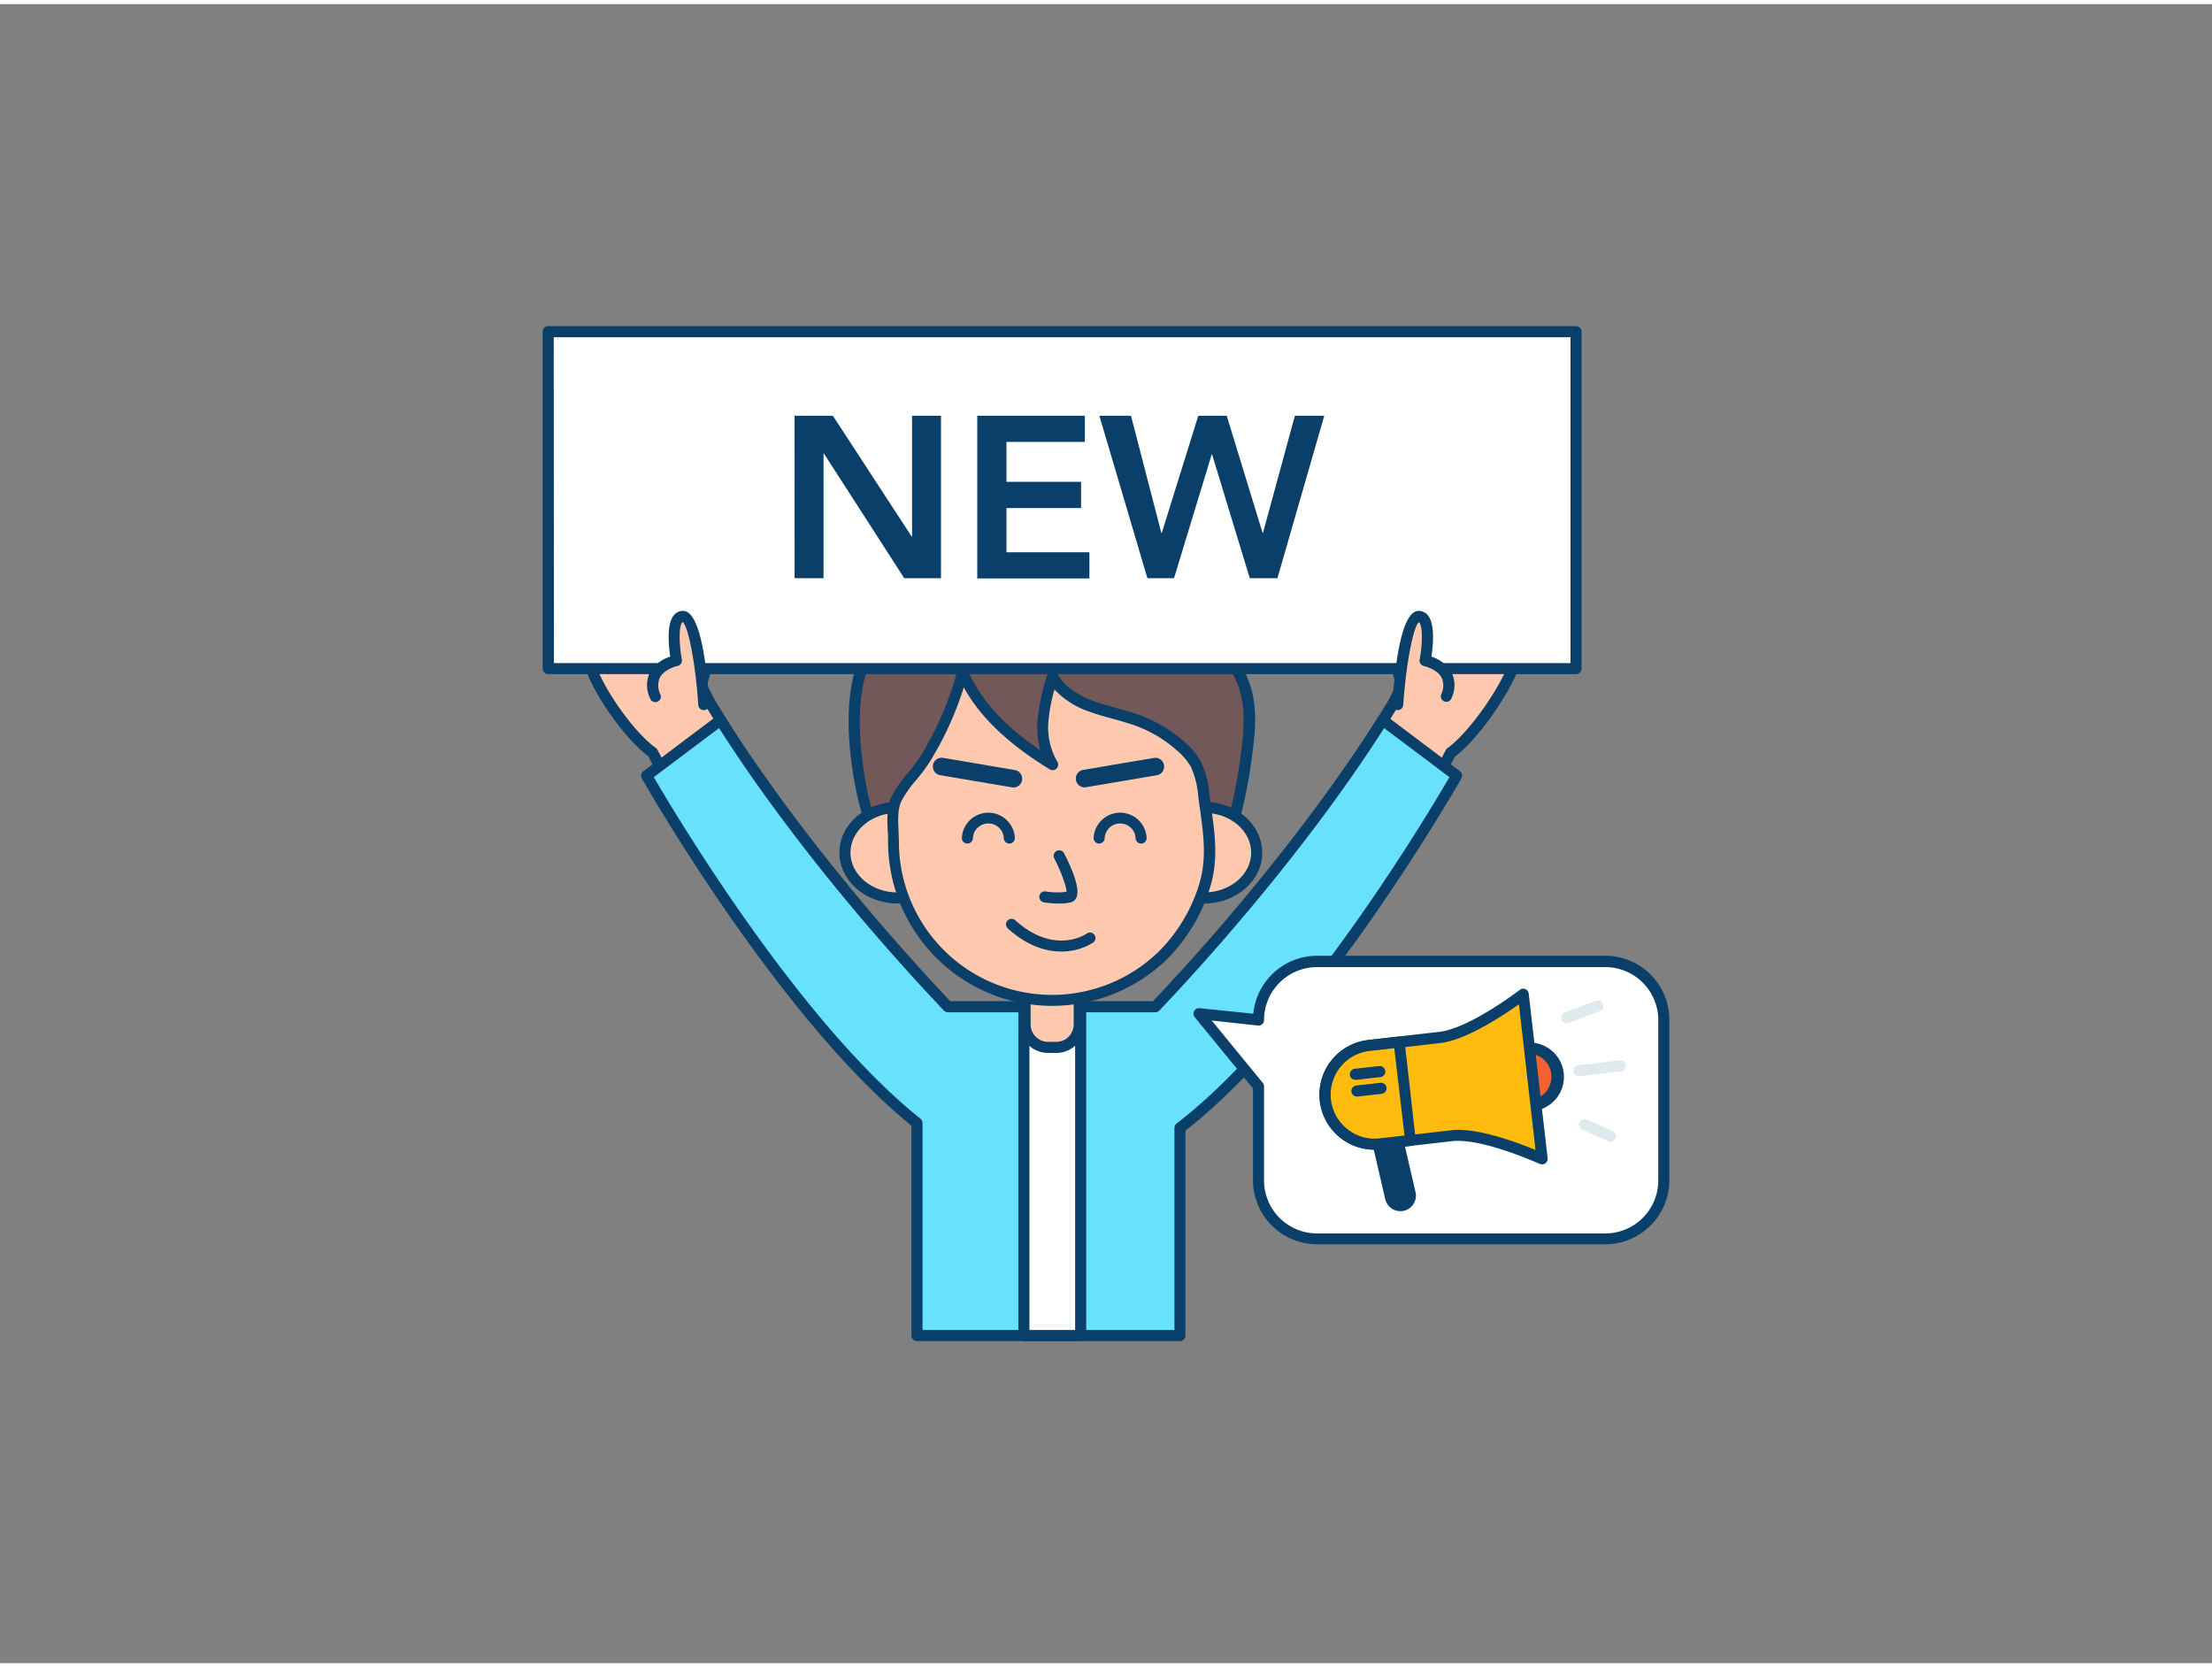<svg xmlns="http://www.w3.org/2000/svg" viewBox="0 0 400 300" width="406" height="306" class="illustration styles_illustrationTablet__1DWOa"><rect x="0" y="0" width="400" height="300" fill="#808080" stroke="none"/><g id="_531_new_campaign_outline" data-name="#531_new_campaign_outline"><path d="M252,126.31l1.63-3.22s-1.7-3.53-.33-5.85,2.76-5.31,4.37-4.48,2.31,1.16,2.31,1.16a2.84,2.84,0,0,1,2.34-2.08c1.81-.11,12.27,4.52,11.95,6.1-1,4.66-7.59,14.34-11.91,17.41l-8.19,15.58-10.69-10.68Z" fill="#ffc9b0"></path><path d="M254.14,151.93a1,1,0,0,1-.7-.3L242.74,141a1,1,0,0,1-.15-1.23l8.5-13.9,1.4-2.77c-.45-1.14-1.4-4.1-.08-6.33.18-.3.37-.62.55-.94,1.29-2.26,2.9-5.07,5.14-3.91l1.37.69a3.44,3.44,0,0,1,2.76-1.73c2-.1,10.69,3.73,12.48,5.8a1.75,1.75,0,0,1,.51,1.51c-1,4.8-7.6,14.52-12.11,17.87L255,151.39a1,1,0,0,1-.74.53Zm-9.43-11.83,9.18,9.16,7.55-14.37a1,1,0,0,1,.31-.35c4.08-2.9,10.4-12.08,11.46-16.59-1-1.42-9.23-5.12-10.82-5.12h0c-1.05.07-1.42,1.31-1.43,1.36a1,1,0,0,1-1.39.64s-.71-.33-2.35-1.18c-.54-.28-1.85,2-2.48,3.13-.19.33-.38.66-.57,1-.9,1.52,0,4.06.37,4.91a1,1,0,0,1,0,.88l-1.63,3.23,0,.06ZM252,126.31h0Z" fill="#093f68"></path><path d="M128.36,126.31l-1.63-3.22s1.7-3.53.33-5.85-2.76-5.31-4.37-4.48-2.31,1.16-2.31,1.16a2.84,2.84,0,0,0-2.34-2.08c-1.81-.11-11.94,5.08-11.61,6.67,1,4.65,7.25,13.77,11.57,16.84l8.19,15.58,10.69-10.68Z" fill="#ffc9b0"></path><path d="M126.19,151.93H126a1,1,0,0,1-.74-.53L117.22,136c-4.57-3.38-10.78-12.49-11.77-17.31a2,2,0,0,1,.57-1.62c1.87-2.17,10-6.34,12.08-6.25a3.44,3.44,0,0,1,2.76,1.73l1.37-.69c2.24-1.16,3.85,1.65,5.14,3.91.18.32.37.64.55.94,1.32,2.23.37,5.19-.08,6.33l1.4,2.77,8.5,13.9a1,1,0,0,1-.15,1.23l-10.7,10.67A1,1,0,0,1,126.19,151.93Zm-18.74-33.44c1,4.42,7.07,13.16,11.13,16a1,1,0,0,1,.31.35l7.55,14.37,9.18-9.16-8.11-13.27,0-.06-1.63-3.23a1,1,0,0,1,0-.88c.41-.85,1.27-3.39.37-4.91-.19-.31-.38-.64-.57-1-.63-1.11-1.94-3.4-2.48-3.13-1.64.85-2.35,1.18-2.35,1.18a1,1,0,0,1-.85,0,1,1,0,0,1-.54-.65s-.38-1.28-1.43-1.35h0C116.07,112.83,108.31,117.23,107.45,118.49Z" fill="#093f68"></path><path d="M263.4,139.53s-25.3,44.74-50,63.68v37.55H165.82V202.33c-24.35-19.42-48.89-62.8-48.89-62.8l13.37-10.06c14.71,23.22,33.59,43.92,41.12,51.84h37.49c7.53-7.92,26.4-28.62,41.12-51.84Z" fill="#68e1fd"></path><path d="M213.38,241.76H165.82a1,1,0,0,1-1-1V202.81c-24.1-19.46-48.52-62.36-48.76-62.79a1,1,0,0,1,.27-1.29l13.37-10.06a1,1,0,0,1,.78-.18,1,1,0,0,1,.66.45c14.49,22.86,33.08,43.32,40.71,51.37h36.63c7.62-8,26.19-28.48,40.71-51.37a1,1,0,0,1,.66-.45,1.05,1.05,0,0,1,.79.18L264,138.73a1,1,0,0,1,.26,1.29c-.25.44-25.41,44.66-49.89,63.68v37.06A1,1,0,0,1,213.38,241.76Zm-46.56-2h45.56V203.21a1,1,0,0,1,.39-.79c22.52-17.26,45.86-56.66,49.33-62.63l-11.8-8.87c-14.72,23-33.29,43.33-40.66,51.08a1,1,0,0,1-.73.31H171.42a1,1,0,0,1-.73-.31c-7.38-7.76-26-28.13-40.66-51.08l-11.8,8.87c3.41,5.87,26.05,44.09,48.22,61.76a1,1,0,0,1,.37.78Z" fill="#093f68"></path><rect x="185.15" y="181.31" width="10.27" height="59.45" fill="#fff"></rect><path d="M195.42,241.76H185.15a1,1,0,0,1-1-1V181.31a1,1,0,0,1,1-1h10.27a1,1,0,0,1,1,1v59.45A1,1,0,0,1,195.42,241.76Zm-9.27-2h8.27V182.31h-8.27Z" fill="#093f68"></path><path d="M154.9,136.52c-1.05-8.58-.67-19.5,6.34-23.78a7.32,7.32,0,0,1,6.9-.43c8.46-16,30.46-8.85,42.65-2.21,5.23,2.85,11.3,6.33,13.79,12.06,1.83,4.19,1.44,9,.83,13.5a91.39,91.39,0,0,1-2.53,12.8,28.14,28.14,0,0,1-2.12,6.15c-.95,1.64-2.66,2.59-3.87,4.06a41.16,41.16,0,0,1-6.72,7,31.9,31.9,0,0,1-39,.6,37.25,37.25,0,0,1-8.09-8.53c-3.44-4.75-5.83-9.16-7.08-14.92C155.58,141,155.19,138.85,154.9,136.52Z" fill="#725858"></path><path d="M190.28,173.63a33.88,33.88,0,0,1-19.73-6.56,37.87,37.87,0,0,1-8.31-8.75c-4-5.5-6.09-9.94-7.25-15.3-.46-2.11-.82-4.26-1.08-6.38h0c-1.07-8.75-.76-20.14,6.81-24.77a8.37,8.37,0,0,1,7-.82,18,18,0,0,1,10.65-8.44c12.42-3.75,28.34,4.1,32.93,6.6s11.49,6.26,14.23,12.54c2,4.52,1.5,9.62.9,14a91.29,91.29,0,0,1-2.56,12.94c-.1.35-.19.71-.29,1.08a22.9,22.9,0,0,1-1.93,5.3,10.77,10.77,0,0,1-2.39,2.66,14.17,14.17,0,0,0-1.56,1.53,43,43,0,0,1-6.88,7.16A33.9,33.9,0,0,1,190.28,173.63Zm-25.18-61a6.38,6.38,0,0,0-3.34,1c-7,4.29-6.68,16.13-5.86,22.81h0c.25,2.06.6,4.14,1,6.19,1.1,5.08,3.11,9.29,6.92,14.55a35.67,35.67,0,0,0,7.87,8.31,30.9,30.9,0,0,0,37.83-.58,40.43,40.43,0,0,0,6.56-6.84,15.42,15.42,0,0,1,1.78-1.75,9.35,9.35,0,0,0,2-2.16,21.24,21.24,0,0,0,1.73-4.84l.3-1.1a90,90,0,0,0,2.5-12.65c.56-4.15,1-8.92-.75-13-2.28-5.22-7.62-8.46-13.36-11.58-4.41-2.41-19.72-10-31.4-6.45a16.13,16.13,0,0,0-9.88,8.25,1,1,0,0,1-1.31.44A6.32,6.32,0,0,0,165.1,112.64Z" fill="#093f68"></path><path d="M185.38,178.87h9.79a0,0,0,0,1,0,0v5.63a4.16,4.16,0,0,1-4.16,4.16h-1.48a4.16,4.16,0,0,1-4.16-4.16v-5.63A0,0,0,0,1,185.38,178.87Z" fill="#ffc9b0"></path><path d="M191,189.66h-1.47a5.17,5.17,0,0,1-5.16-5.16v-5.63a1,1,0,0,1,1-1h9.79a1,1,0,0,1,1,1v5.63A5.17,5.17,0,0,1,191,189.66Zm-4.63-9.79v4.63a3.17,3.17,0,0,0,3.16,3.16H191a3.17,3.17,0,0,0,3.16-3.16v-4.63Z" fill="#093f68"></path><ellipse cx="162.3" cy="153.44" rx="9.51" ry="8.19" fill="#ffc9b0"></ellipse><path d="M162.3,162.64c-5.79,0-10.51-4.13-10.51-9.2s4.72-9.19,10.51-9.19,10.51,4.12,10.51,9.19S168.1,162.64,162.3,162.64Zm0-16.39c-4.69,0-8.51,3.22-8.51,7.19s3.82,7.2,8.51,7.2,8.51-3.23,8.51-7.2S167,146.25,162.3,146.25Z" fill="#093f68"></path><ellipse cx="217.74" cy="153.44" rx="9.51" ry="8.19" fill="#ffc9b0"></ellipse><path d="M217.74,162.64c-5.79,0-10.51-4.13-10.51-9.2s4.72-9.19,10.51-9.19,10.51,4.12,10.51,9.19S223.54,162.64,217.74,162.64Zm0-16.39c-4.69,0-8.51,3.22-8.51,7.19s3.82,7.2,8.51,7.2,8.51-3.23,8.51-7.2S222.44,146.25,217.74,146.25Z" fill="#093f68"></path><path d="M207.35,130.17c-.43-.2-.87-.38-1.32-.55-2.83-1.08-5.83-1.61-8.67-2.66s-5.61-2.74-7-5.41a39.56,39.56,0,0,0-1.71,8.08,13.12,13.12,0,0,0,1.75,8c-6.65-4.12-13.12-9.42-16.29-16.73a59,59,0,0,1-6.82,15.76c-1.45,2.35-3.85,4.55-5.06,7s-.6,5.27-.6,7.89A28.68,28.68,0,0,0,210.28,172a30.45,30.45,0,0,0,7.59-12.68c1.65-5.49.55-10.67-.17-16.22a16.28,16.28,0,0,0-1.43-5.65,12.42,12.42,0,0,0-2.77-3.32A23.94,23.94,0,0,0,207.35,130.17Z" fill="#ffc9b0"></path><path d="M190.27,181.15a29.71,29.71,0,0,1-29.68-29.68c0-.62,0-1.25-.06-1.9-.11-2.19-.22-4.47.77-6.43a23,23,0,0,1,2.91-4.14,29.61,29.61,0,0,0,2.19-2.92,57.86,57.86,0,0,0,6.71-15.49,1,1,0,0,1,1.88-.14c2.3,5.3,6.5,10,13.12,14.47a16.19,16.19,0,0,1-.49-5.35,39.91,39.91,0,0,1,1.74-8.29,1,1,0,0,1,1.84-.2c1.13,2.09,3.32,3.76,6.51,4.94,1.34.49,2.77.89,4.14,1.26s3,.84,4.53,1.4c.47.18.93.37,1.38.58h0a25,25,0,0,1,6.41,4.15,13,13,0,0,1,3,3.59,17.23,17.23,0,0,1,1.54,6c.1.75.2,1.5.31,2.24.68,4.86,1.32,9.44-.17,14.4a31.5,31.5,0,0,1-7.84,13.1A30,30,0,0,1,190.27,181.15Zm-16-57.55a59.55,59.55,0,0,1-6.21,13.53,29.16,29.16,0,0,1-2.35,3.14,21.52,21.52,0,0,0-2.66,3.76c-.75,1.5-.66,3.51-.56,5.45,0,.67.06,1.34.06,2a27.69,27.69,0,0,0,47,19.84,29.3,29.3,0,0,0,7.33-12.26c1.37-4.53.75-8.91.11-13.54-.11-.75-.21-1.5-.31-2.26a15.71,15.71,0,0,0-1.32-5.31,11.17,11.17,0,0,0-2.55-3,23.15,23.15,0,0,0-5.9-3.82c-.42-.19-.84-.36-1.27-.53-1.4-.53-2.9-.94-4.34-1.34s-2.89-.79-4.32-1.32a15.19,15.19,0,0,1-6.3-4,30.21,30.21,0,0,0-1.1,5.84A12.32,12.32,0,0,0,191.2,137a1,1,0,0,1-1.36,1.39C182.3,133.77,177.3,129,174.31,123.6Z" fill="#093f68"></path><path d="M191.39,162.64a17.5,17.5,0,0,1-2.62-.21,1,1,0,0,1-.81-1.16,1,1,0,0,1,1.16-.81,12.67,12.67,0,0,0,3.74.06c0-.88-.93-3.57-2.22-6.05a1,1,0,0,1,1.77-.93c.94,1.81,3.05,6.2,2.25,8a1.57,1.57,0,0,1-1.07.91A9,9,0,0,1,191.39,162.64Z" fill="#093f68"></path><path d="M182.52,151.8a1,1,0,0,1-1-1,2.8,2.8,0,0,0-5.59,0,1,1,0,0,1-2,0,4.8,4.8,0,0,1,9.59,0A1,1,0,0,1,182.52,151.8Z" fill="#093f68"></path><path d="M206.35,151.8a1,1,0,0,1-1-1,2.8,2.8,0,0,0-5.59,0,1,1,0,0,1-2,0,4.8,4.8,0,0,1,9.59,0A1,1,0,0,1,206.35,151.8Z" fill="#093f68"></path><path d="M183.29,141.64a1.18,1.18,0,0,1-.26,0l-12.92-2.19a1.59,1.59,0,1,1,.53-3.13l12.92,2.19a1.59,1.59,0,0,1-.27,3.15Z" fill="#093f68"></path><path d="M196.09,141.64a1.59,1.59,0,0,1-.26-3.15l12.92-2.19a1.59,1.59,0,0,1,.53,3.13l-12.92,2.19A1.23,1.23,0,0,1,196.09,141.64Z" fill="#093f68"></path><path d="M191.88,171.32c-2.64,0-6-.91-9.59-4.13a1,1,0,1,1,1.33-1.49c7.13,6.38,12.81,2.44,12.86,2.4a1,1,0,1,1,1.17,1.62A10.73,10.73,0,0,1,191.88,171.32Z" fill="#093f68"></path><rect x="99.13" y="59.24" width="185.83" height="60.92" fill="#fff"></rect><path d="M285,121.16H99.13a1,1,0,0,1-1-1V59.24a1,1,0,0,1,1-1H285a1,1,0,0,1,1,1v60.92A1,1,0,0,1,285,121.16Zm-184.83-2H284V60.24H100.13Z" fill="#093f68"></path><path d="M252.78,126.67s1.05-15.94,3.74-15.94,1.2,8,1.2,8,6,1.21,3.85,6.47" fill="#ffc9b0"></path><path d="M252.78,127.67h-.07a1,1,0,0,1-.93-1.06c.51-7.7,1.74-16.88,4.74-16.88h0a2.16,2.16,0,0,1,1.69.8c1.32,1.6.93,5.55.64,7.47a6.51,6.51,0,0,1,3.62,2.82,5.37,5.37,0,0,1,0,4.72,1,1,0,0,1-1.3.56,1,1,0,0,1-.55-1.3,3.51,3.51,0,0,0,.07-3c-.85-1.59-3.17-2.09-3.19-2.1a1,1,0,0,1-.78-1.16c.48-2.6.6-5.9-.07-6.71l-.08-.07c-1,.83-2.33,7.61-2.82,15A1,1,0,0,1,252.78,127.67Z" fill="#093f68"></path><path d="M127.27,126.67s-1-15.94-3.74-15.94-1.2,8-1.2,8-6,1.21-3.85,6.47" fill="#ffc9b0"></path><path d="M127.27,127.67a1,1,0,0,1-1-.93c-.49-7.39-1.77-14.17-2.82-15l-.08.07c-.74.89-.48,4.53-.07,6.71a1,1,0,0,1-.78,1.16s-2.34.51-3.19,2.1a3.51,3.51,0,0,0,.07,3,1,1,0,1,1-1.85.74,5.37,5.37,0,0,1,0-4.72A6.51,6.51,0,0,1,121.2,118c-.29-1.92-.68-5.87.64-7.47a2.16,2.16,0,0,1,1.69-.8h0c3,0,4.24,9.18,4.74,16.88a1,1,0,0,1-.93,1.06Z" fill="#093f68"></path><path d="M143.68,74.44h6.93l14.24,21.83h.08V74.44h5.23v29.38h-6.64L149,81.29h-.08v22.53h-5.23Z" fill="#093f68"></path><path d="M176.72,74.44h19.46v4.73H182v7.22h13.49v4.74H182v8h15v4.73H176.72Z" fill="#093f68"></path><path d="M198.8,74.44h5.72L210,95.61h.09l6.6-21.17h5.14l6.48,21.17h.08l5.77-21.17h5.31L231,103.82h-5l-6.81-22.37h-.08l-6.81,22.37h-4.81Z" fill="#093f68"></path><path d="M300.87,183.64v29a10.58,10.58,0,0,1-10.58,10.58H238.16a10.58,10.58,0,0,1-10.58-10.58v-17l-10.76-13.15,10.76,1.07a10.58,10.58,0,0,1,10.58-10.58h52.13A10.58,10.58,0,0,1,300.87,183.64Z" fill="#fff"></path><path d="M290.29,224.26H238.16a11.59,11.59,0,0,1-11.58-11.58V196.07L216.05,183.2a1,1,0,0,1,.87-1.63l9.71,1a11.61,11.61,0,0,1,11.53-10.48h52.13a11.59,11.59,0,0,1,11.58,11.58v29A11.6,11.6,0,0,1,290.29,224.26ZM219.12,183.8l9.23,11.28a1,1,0,0,1,.23.64v17a9.59,9.59,0,0,0,9.58,9.58h52.13a9.59,9.59,0,0,0,9.58-9.58v-29a9.59,9.59,0,0,0-9.58-9.58H238.16a9.59,9.59,0,0,0-9.58,9.58,1,1,0,0,1-.33.74,1,1,0,0,1-.77.25Z" fill="#093f68"></path><path d="M250,201h3.63a0,0,0,0,1,0,0v14.63a1.81,1.81,0,0,1-1.81,1.81h0a1.81,1.81,0,0,1-1.81-1.81V201A0,0,0,0,1,250,201Z" transform="translate(-40.67 62.13) rotate(-13.03)" fill="#093f68"></path><path d="M253.23,218.27a2.82,2.82,0,0,1-2.74-2.18l-3.3-14.26a1,1,0,0,1,.75-1.2l3.54-.81a1,1,0,0,1,.75.12,1,1,0,0,1,.44.63l3.3,14.25a2.81,2.81,0,0,1-2.1,3.38A2.85,2.85,0,0,1,253.23,218.27Zm-3.86-15.91,3.07,13.28a.85.85,0,0,0,.36.51.81.81,0,0,0,.61.1h0a.81.81,0,0,0,.6-1L251,202Z" fill="#093f68"></path><circle cx="276.61" cy="193.99" r="5.2" fill="#f56132"></circle><path d="M276.61,200.19a6.2,6.2,0,1,1,6.16-6.91h0a6.2,6.2,0,0,1-5.45,6.87A5.74,5.74,0,0,1,276.61,200.19Zm0-10.4-.49,0a4.19,4.19,0,1,0,.49,0Z" fill="#093f68"></path><path d="M275.44,179l3.42,29.77s-10.57-4.86-16.46-4.18l-12.83,1.47a8.95,8.95,0,0,1-2-17.78l12.83-1.48C266.25,186.17,275.44,179,275.44,179Z" fill="#ffbc0e"></path><path d="M278.86,209.81a1.06,1.06,0,0,1-.42-.09c-.1,0-10.39-4.74-15.92-4.1l-12.83,1.47a9.95,9.95,0,1,1-2.27-19.77l12.83-1.47c5.54-.64,14.49-7.53,14.58-7.6a1,1,0,0,1,1-.13,1,1,0,0,1,.61.81l3.42,29.77a1,1,0,0,1-.41.92A1,1,0,0,1,278.86,209.81Zm-15.27-6.25c4.71,0,11.12,2.42,14.08,3.65l-3-26.34c-2.86,2-9.43,6.42-14.18,7l-12.82,1.47a8,8,0,0,0,1.81,15.8l12.83-1.48C262.7,203.59,263.14,203.56,263.59,203.56Z" fill="#093f68"></path><path d="M253,187.69l2.05,17.78-5.48.63a8.95,8.95,0,0,1-2-17.78Z" fill="#ffbc0e"></path><path d="M248.53,207.16a9.95,9.95,0,0,1-1.11-19.83l5.47-.63a1,1,0,0,1,1.11.88l2,17.78a1,1,0,0,1-.88,1.11l-5.47.63A11.41,11.41,0,0,1,248.53,207.16Zm3.6-18.36-4.48.51a7.94,7.94,0,0,0-4,14.12,7.85,7.85,0,0,0,5.85,1.68l4.48-.52Z" fill="#093f68"></path><path d="M245.15,194.52a1,1,0,0,1-.11-2l4.35-.49a1,1,0,0,1,.22,2l-4.35.49Z" fill="#093f68"></path><path d="M245.38,197.54a1,1,0,0,1-1-.89,1,1,0,0,1,.88-1.1l4.35-.49a1,1,0,1,1,.22,2l-4.35.49Z" fill="#093f68"></path><path d="M283.36,184.29a1,1,0,0,1-.35-1.94l5.52-2.09a1,1,0,1,1,.7,1.87l-5.51,2.09A.92.92,0,0,1,283.36,184.29Z" fill="#dfeaef"></path><path d="M285.58,193.89a1,1,0,0,1-.11-2l7.42-.9a1,1,0,0,1,1.11.87,1,1,0,0,1-.87,1.11l-7.42.9Z" fill="#dfeaef"></path><path d="M291.23,205.71a1.19,1.19,0,0,1-.41-.08l-4.69-2.08a1,1,0,1,1,.81-1.83l4.69,2.08a1,1,0,0,1-.4,1.91Z" fill="#dfeaef"></path></g></svg>